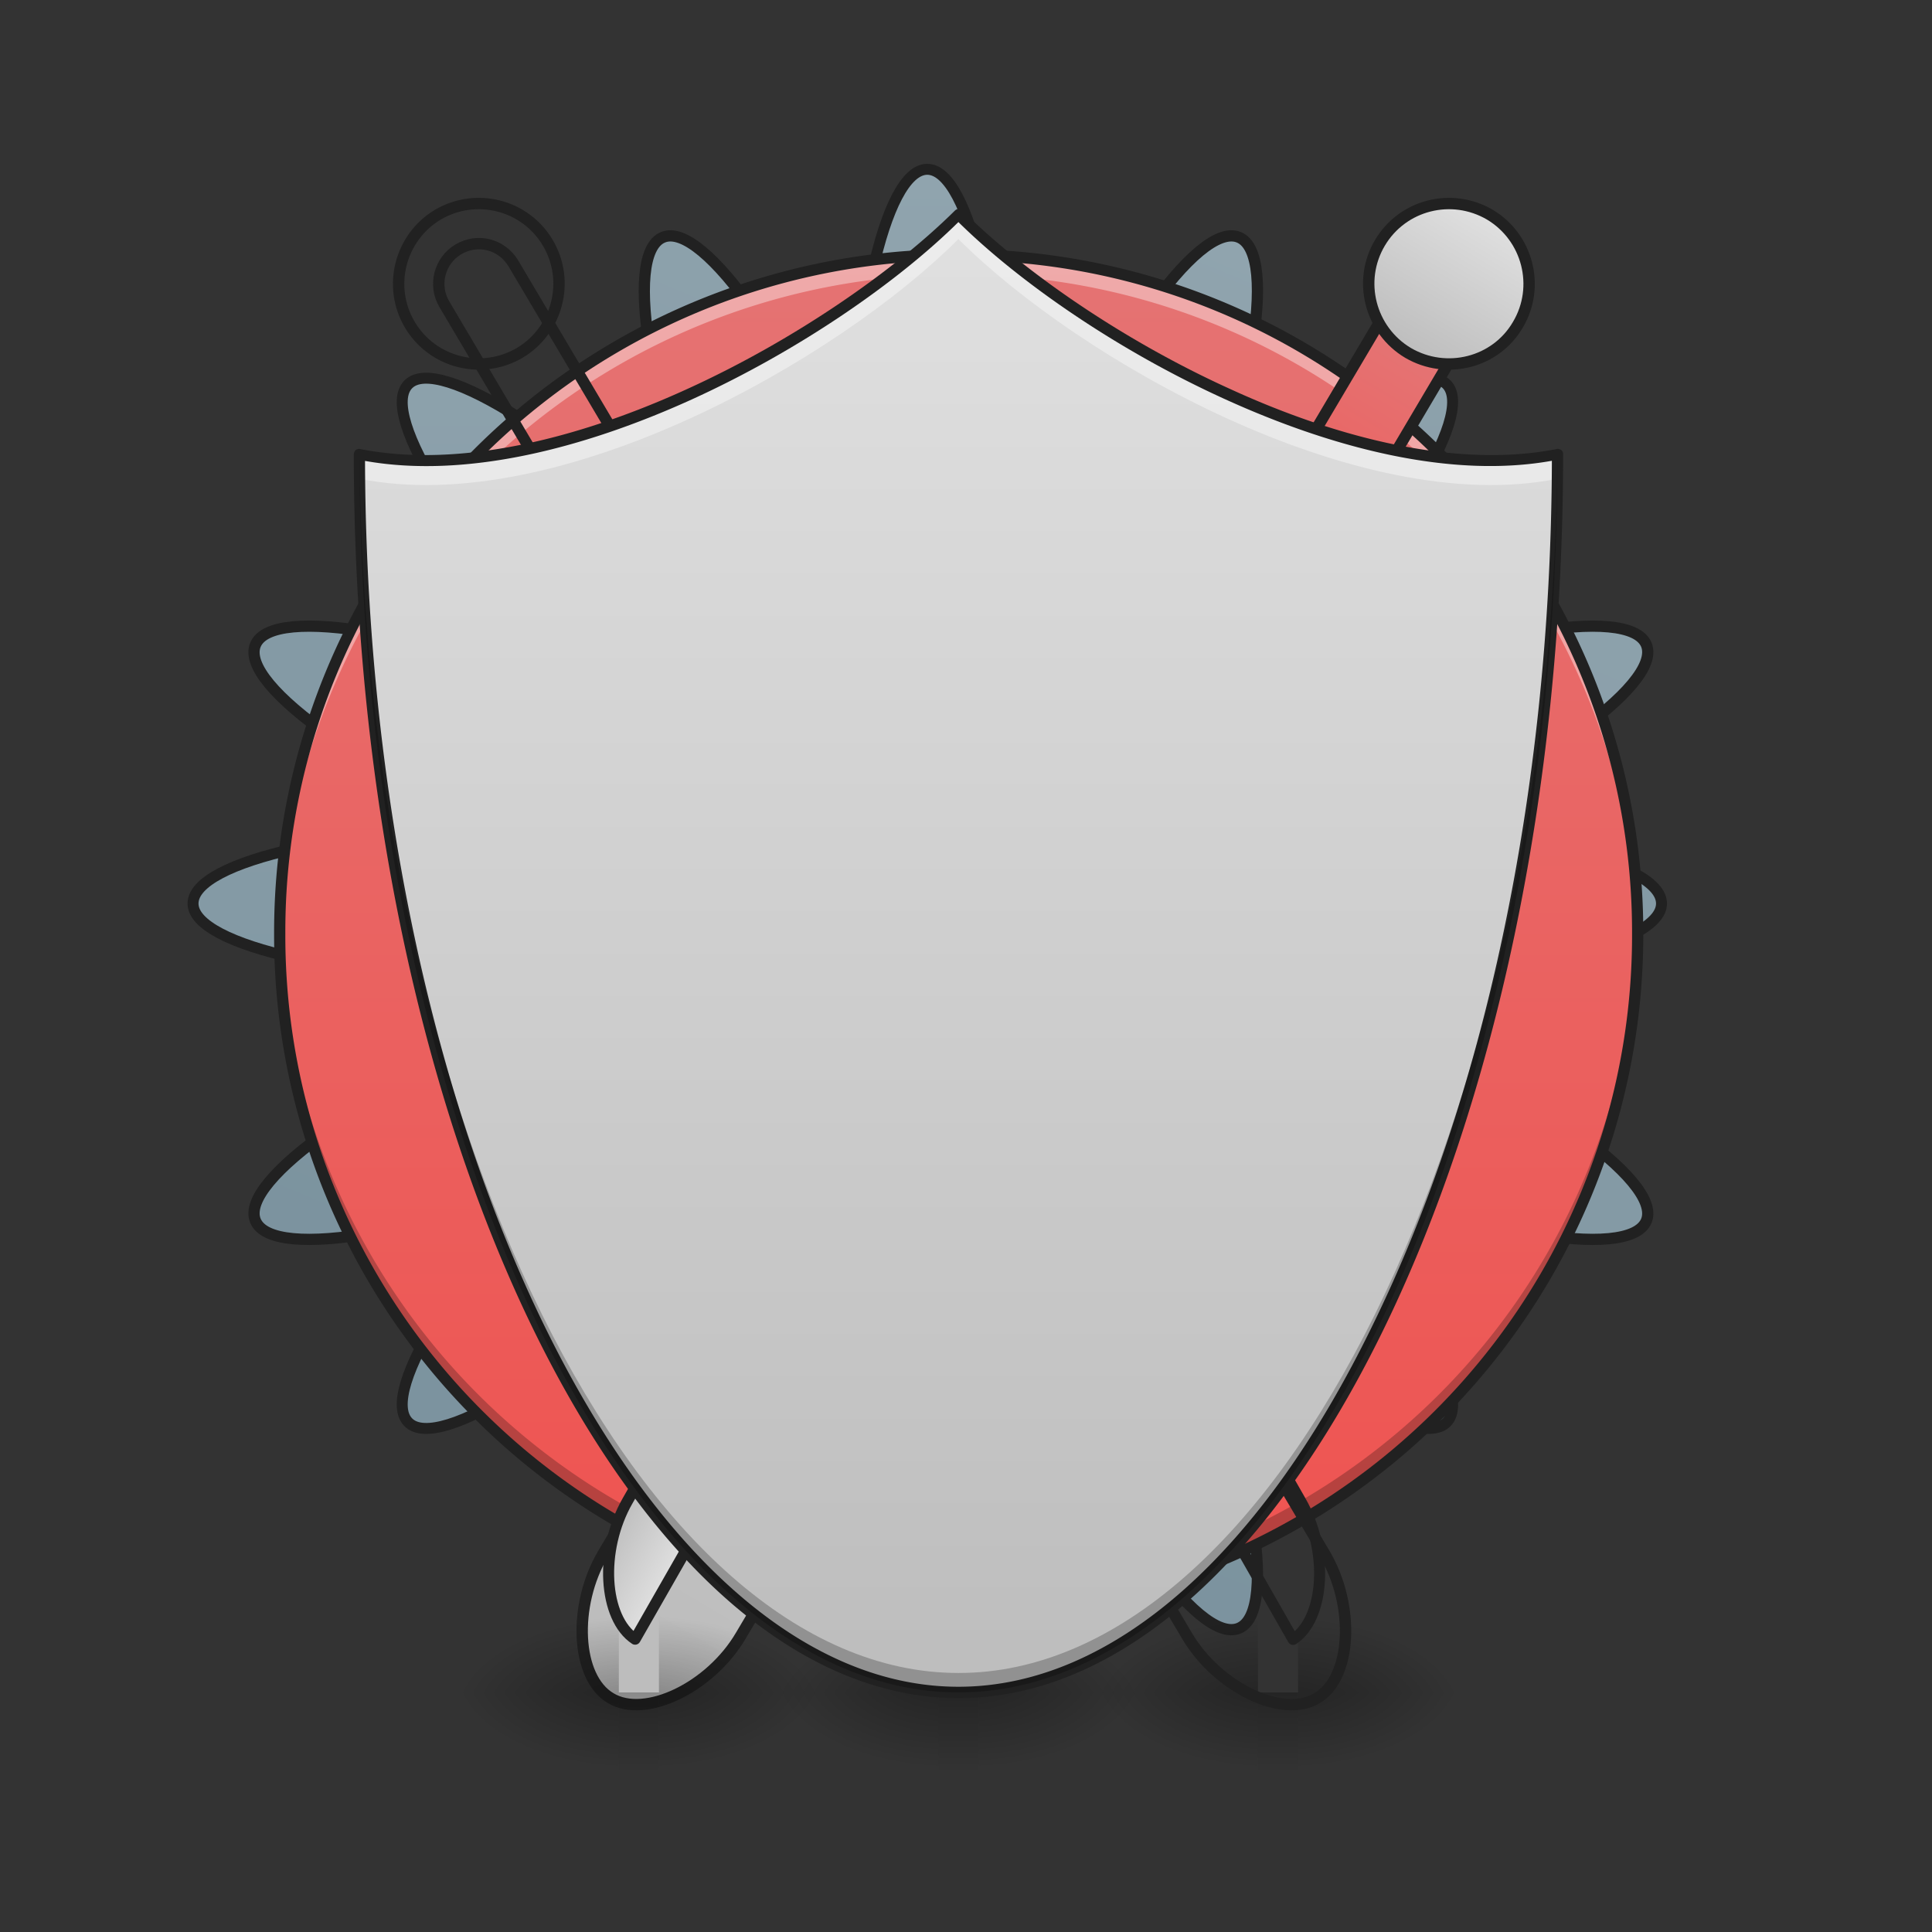 <svg height="16pt" viewBox="0 0 16 16" width="16pt" xmlns="http://www.w3.org/2000/svg" xmlns:xlink="http://www.w3.org/1999/xlink"><rect x="0" y="0" width="16" height="16" fill="#333333" stroke="none"/><linearGradient id="a"><stop offset="0" stop-color="#78909c"/><stop offset="1" stop-color="#90a4ae"/></linearGradient><linearGradient id="b" gradientTransform="matrix(.924 .383 -.383 .924 31.74 -94.734)" gradientUnits="userSpaceOnUse" x1="254" x2="254" xlink:href="#a" y1="233.5" y2="-168.667"/><linearGradient id="c" gradientUnits="userSpaceOnUse" x1="960.001" x2="960.001" xlink:href="#a" y1="1695.118" y2="175.116"/><linearGradient id="d"><stop offset="0" stop-color="#ef5350"/><stop offset="1" stop-color="#e57373"/></linearGradient><linearGradient id="e" gradientUnits="userSpaceOnUse" x1="7.938" x2="7.938" xlink:href="#d" y1="13.355" y2="2.11"/><linearGradient id="f"><stop offset="0" stop-opacity=".275"/><stop offset="1" stop-opacity="0"/></linearGradient><linearGradient id="g" gradientUnits="userSpaceOnUse" x1="5.952" x2="5.952" xlink:href="#f" y1="14.017" y2="14.678"/><linearGradient id="h"><stop offset="0" stop-opacity=".314"/><stop offset=".222" stop-opacity=".275"/><stop offset="1" stop-opacity="0"/></linearGradient><radialGradient id="i" cx="450.909" cy="189.579" gradientTransform="matrix(0 -.039 -.07 0 21.27 31.798)" gradientUnits="userSpaceOnUse" r="21.167" xlink:href="#h"/><radialGradient id="j" cx="450.909" cy="189.579" gradientTransform="matrix(0 .039 .07 0 -5.393 -3.764)" gradientUnits="userSpaceOnUse" r="21.167" xlink:href="#h"/><radialGradient id="k" cx="450.909" cy="189.579" gradientTransform="matrix(0 -.039 .07 0 -5.393 31.798)" gradientUnits="userSpaceOnUse" r="21.167" xlink:href="#h"/><radialGradient id="l" cx="450.909" cy="189.579" gradientTransform="matrix(0 .039 -.07 0 21.27 -3.764)" gradientUnits="userSpaceOnUse" r="21.167" xlink:href="#h"/><linearGradient id="m"><stop offset="0" stop-color="#bdbdbd"/><stop offset="1" stop-color="#e0e0e0"/></linearGradient><linearGradient id="n" gradientUnits="userSpaceOnUse" x1="228.266" x2="228.266" xlink:href="#m" y1="242.207" y2="-54.122"/><linearGradient id="o" gradientUnits="userSpaceOnUse" x1="780" x2="860" xlink:href="#m" y1="1295.118" y2="1295.118"/><linearGradient id="p" gradientUnits="userSpaceOnUse" x1="228.268" x2="228.268" xlink:href="#d" y1="-64.704" y2="-149.37"/><linearGradient id="q" gradientUnits="userSpaceOnUse" x1="228.268" x2="228.268" y1="-43.537" y2="-64.704"><stop offset="0" stop-color="#8d6e63"/><stop offset="1" stop-color="#a1887f"/></linearGradient><linearGradient id="r" gradientUnits="userSpaceOnUse" x1="228.268" x2="228.268" xlink:href="#m" y1="-149.37" y2="-191.704"/><linearGradient id="s" gradientUnits="userSpaceOnUse" x1="8.6" x2="8.6" xlink:href="#f" y1="14.017" y2="14.678"/><radialGradient id="t" cx="450.909" cy="189.579" gradientTransform="matrix(0 -.039 -.07 0 23.915 31.798)" gradientUnits="userSpaceOnUse" r="21.167" xlink:href="#h"/><radialGradient id="u" cx="450.909" cy="189.579" gradientTransform="matrix(0 .039 .07 0 -2.747 -3.764)" gradientUnits="userSpaceOnUse" r="21.167" xlink:href="#h"/><radialGradient id="v" cx="450.909" cy="189.579" gradientTransform="matrix(0 -.039 .07 0 -2.747 31.798)" gradientUnits="userSpaceOnUse" r="21.167" xlink:href="#h"/><radialGradient id="w" cx="450.909" cy="189.579" gradientTransform="matrix(0 .039 -.07 0 23.915 -3.764)" gradientUnits="userSpaceOnUse" r="21.167" xlink:href="#h"/><linearGradient id="x" gradientUnits="userSpaceOnUse" x1="7.938" x2="7.938" xlink:href="#m" y1="14.017" y2="1.78"/><linearGradient id="y" gradientUnits="userSpaceOnUse" x1="3.308" x2="3.308" xlink:href="#f" y1="14.017" y2="14.678"/><radialGradient id="z" cx="450.909" cy="189.579" gradientTransform="matrix(0 -.039 -.07 0 18.623 31.798)" gradientUnits="userSpaceOnUse" r="21.167" xlink:href="#h"/><radialGradient id="A" cx="450.909" cy="189.579" gradientTransform="matrix(0 .039 .07 0 -8.039 -3.764)" gradientUnits="userSpaceOnUse" r="21.167" xlink:href="#h"/><radialGradient id="B" cx="450.909" cy="189.579" gradientTransform="matrix(0 -.039 .07 0 -8.039 31.798)" gradientUnits="userSpaceOnUse" r="21.167" xlink:href="#h"/><radialGradient id="C" cx="450.909" cy="189.579" gradientTransform="matrix(0 .039 -.07 0 18.623 -3.764)" gradientUnits="userSpaceOnUse" r="21.167" xlink:href="#h"/><path d="m330.968-153.38c-10.874-4.5-35.871 31.121-55.994 79.866l-20.998 50.62-20.873-50.62c-20.248-48.745-45.246-84.366-55.995-79.867-10.874 4.5-3.375 47.37 16.873 96.116l20.873 50.62-50.495-20.998c-48.745-20.247-91.616-27.747-96.116-16.873s31.123 35.746 79.868 55.994l50.62 20.998-50.62 20.873c-48.745 20.248-84.367 45.246-79.868 55.995 4.5 10.874 47.371 3.375 96.116-16.873l50.495-20.998-20.873 50.62c-20.248 48.745-27.747 91.616-16.873 96.116 10.75 4.5 35.747-31.122 55.995-79.868l20.873-50.62 20.998 50.62c20.123 48.746 45.12 84.367 55.994 79.868 10.874-4.5 3.25-47.37-16.873-96.116l-20.998-50.62 50.62 20.998c48.746 20.248 91.616 27.747 96.116 16.873 4.375-10.749-31.247-35.747-79.992-55.995l-50.496-20.873 50.496-20.998c48.745-20.248 84.367-45.12 79.992-55.994-4.5-10.874-47.37-3.375-96.116 16.873l-50.62 20.998 20.998-50.62c20.123-48.745 27.747-91.616 16.873-96.116zm0 0" fill="url(#b)" stroke="#212121" stroke-linecap="round" stroke-linejoin="round" stroke-width="3" transform="matrix(.031 0 0 .031 0 6.72)"/><path d="m959.908 175.259c-44.405 0-79.835 160.614-79.835 359.966v206.909l-146.442-146.444c-140.774-140.773-279.659-229.11-310.837-197.933-31.65 31.178 56.688 170.063 197.934 311.31l145.97 145.97h-206.908c-199.351 0-359.966 35.902-359.966 80.307 0 43.933 160.615 79.835 359.966 79.835h206.91l-145.97 146.442c-141.247 140.774-229.585 279.659-197.935 310.837 31.178 31.178 170.063-56.688 310.837-197.934l146.442-146.443v206.91c0 199.35 35.43 359.965 79.835 359.965 44.406 0 80.308-160.614 80.308-359.965v-206.91l145.97 146.443c141.246 141.246 279.658 229.112 311.309 197.934 31.178-31.178-57.16-170.063-197.934-310.837l-146.443-146.442h206.91c199.35 0 359.965-35.902 359.965-79.835 0-44.405-160.614-80.307-359.965-80.307h-206.91l146.443-145.97c140.774-141.247 229.112-280.132 197.934-311.31-31.65-31.178-170.063 57.16-311.309 197.934l-145.97 146.443v-206.91c0-199.35-35.902-359.965-80.308-359.965zm0 0" fill="url(#c)" stroke="#212121" stroke-linecap="round" stroke-linejoin="round" stroke-width="11.339" transform="matrix(.008 0 -0 .008 0 0)"/><path d="m7.938 2.11a5.623 5.623 0 1 1 .004 11.246 5.623 5.623 0 0 1 -.005-11.247zm0 0" fill="url(#e)"/><path d="m7.773 14.016h.332v.664h-.332zm0 0" fill="url(#g)"/><path d="m8.105 14.016h1.32v-.66h-1.32zm0 0" fill="url(#i)"/><path d="m7.773 14.016h-1.323v.664h1.324zm0 0" fill="url(#j)"/><path d="m7.773 14.016h-1.323v-.66h1.324zm0 0" fill="url(#k)"/><path d="m8.105 14.016h1.32v.664h-1.32zm0 0" fill="url(#l)"/><path d="m7.938 2.11a5.61 5.61 0 0 0 -5.622 5.624v.082a5.611 5.611 0 0 1 5.621-5.543 5.614 5.614 0 0 1 5.625 5.543v-.082a5.612 5.612 0 0 0 -5.623-5.624zm0 0" fill="#fff" fill-opacity=".392"/><path d="m7.938 13.355a5.61 5.61 0 0 1 -5.622-5.62v-.087a5.611 5.611 0 0 0 5.621 5.543 5.614 5.614 0 0 0 5.625-5.543v.086a5.61 5.61 0 0 1 -5.624 5.621zm0 0" fill-opacity=".235"/><path d="m7.938 2.063a5.658 5.658 0 0 0 -5.668 5.671 5.657 5.657 0 0 0 5.668 5.668 5.66 5.66 0 0 0 5.671-5.668 5.661 5.661 0 0 0 -5.671-5.671zm0 .093a5.564 5.564 0 0 1 5.578 5.578 5.563 5.563 0 0 1 -5.579 5.575 5.56 5.56 0 0 1 -5.574-5.575 5.56 5.56 0 0 1 5.575-5.578zm0 0" fill="#212121"/><g stroke="#212121" stroke-linecap="round" stroke-linejoin="round"><path d="m207.079-54.094.016 285.751c.055 15.844 10.529 31.734 21.163 31.656 10.59.092 21.17-15.83 21.114-31.674l.092-285.814zm0 0" fill="url(#n)" stroke-width="3" transform="matrix(.027 .016 -.016 .027 3.108 3.302)"/><path d="m782.66 608.147.063 1080.006c-.092 58.419 38.139 117.077 77.232 119.598l.166-1199.597zm0 0" fill="url(#o)" stroke-width="11.339" transform="matrix(.007 .004 -.004 .007 6.471 -2.519)"/><path d="m228.295-181.081c5.767-.01 10.532 4.744 10.542 10.51l.086 137.636c-.098 5.83-4.852 10.595-10.619 10.605-5.937-.036-10.594-4.852-10.605-10.619l-.023-137.527c.036-5.938 4.681-10.64 10.62-10.605zm0 0" fill="url(#p)" stroke-width="3" transform="matrix(.027 .016 -.016 .027 3.108 3.302)"/><path d="m180.63-64.658 95.25-.006c2.853-.059 5.235 2.318 5.357 5.279l-.092 10.588c.059 2.853-2.318 5.235-5.233 5.186l-95.25.006a5.07 5.07 0 0 1 -5.294-5.17l-.079-10.635c.05-2.915 2.426-5.297 5.341-5.248zm0 0" fill="url(#q)" stroke-width="3" transform="matrix(.027 .016 -.016 .027 3.108 3.302)"/><path d="m228.217-191.716c11.705.026 21.235 9.533 21.21 21.238.082 11.642-9.488 21.064-21.13 21.147-11.705-.025-21.235-9.533-21.21-21.238.026-11.704 9.487-21.064 21.13-21.147zm0 0" fill="url(#r)" stroke-width="3" transform="matrix(.027 .016 -.016 .027 3.108 3.302)"/></g><path d="m10.418 14.016h.332v.664h-.332zm0 0" fill="url(#s)"/><path d="m10.75 14.016h1.324v-.66h-1.324zm0 0" fill="url(#t)"/><path d="m10.418 14.016h-1.32v.664h1.32zm0 0" fill="url(#u)"/><path d="m10.418 14.016h-1.32v-.66h1.32zm0 0" fill="url(#v)"/><path d="m10.75 14.016h1.324v.664h-1.324zm0 0" fill="url(#w)"/><path d="m207.087-54.1.017 285.752c.055 15.844 10.528 31.735 21.163 31.656 10.589.093 21.168-15.83 21.113-31.673l.092-285.814zm0 0" fill="url(#n)" stroke="#212121" stroke-linecap="round" stroke-linejoin="round" stroke-width="3" transform="matrix(-.027 .016 .016 .027 12.857 3.302)"/><path d="m782.691 608.13.063 1080.005c-.091 58.419 38.139 117.077 77.232 119.598l.167-1199.597zm0 0" fill="url(#o)" stroke="#212121" stroke-linecap="round" stroke-linejoin="round" stroke-width="11.339" transform="matrix(-.007 .004 .004 .007 9.498 -2.517)"/><path d="m228.303-181.086c5.767-.01 10.533 4.744 10.543 10.51l.085 137.636c-.098 5.83-4.851 10.595-10.618 10.605-5.938-.035-10.703-4.79-10.605-10.619l-.023-137.527c.035-5.938 4.68-10.64 10.618-10.605zm0 0" fill="url(#p)" stroke="#212121" stroke-linecap="round" stroke-linejoin="round" stroke-width="3" transform="matrix(-.027 .016 .016 .027 12.857 3.302)"/><path d="m180.638-64.663 95.25-.005c2.853-.06 5.236 2.317 5.357 5.278l-.092 10.589c.06 2.852-2.318 5.235-5.34 5.248l-95.143-.057a5.07 5.07 0 0 1 -5.294-5.17l-.078-10.635c.049-2.914 2.426-5.297 5.34-5.248zm0 0" fill="url(#q)" stroke="#212121" stroke-linecap="round" stroke-linejoin="round" stroke-width="3" transform="matrix(-.027 .016 .016 .027 12.857 3.302)"/><path d="m228.225-191.72c11.705.025 21.235 9.532 21.21 21.237-.026 11.705-9.487 21.065-21.13 21.147-11.705-.025-21.235-9.532-21.21-21.237.026-11.705 9.488-21.065 21.13-21.147zm0 0" fill="url(#r)" stroke="#212121" stroke-linecap="round" stroke-linejoin="round" stroke-width="3" transform="matrix(-.027 .016 .016 .027 12.857 3.302)"/><path d="m2.977 3.762c0 5.625 2.316 10.254 4.96 10.254 2.649 0 4.961-4.63 4.961-10.254-1.652.332-3.968-.992-4.96-1.985-.993.993-3.31 2.317-4.961 1.985zm0 0" fill="url(#x)"/><path d="m7.938 1.777c-.993.993-3.31 2.317-4.961 1.985v.203c1.656.332 3.968-.992 4.96-1.985.993.993 3.31 2.317 4.961 1.985v-.203c-1.652.332-3.968-.992-4.96-1.985zm0 0" fill="#fff" fill-opacity=".392"/><path d="m7.938 1.73c-.012 0-.024.008-.032.016-.492.488-1.316 1.067-2.218 1.477-.907.414-1.891.656-2.704.496-.011-.004-.027 0-.039.008a.058.058 0 0 0 -.015.035c0 2.82.578 5.39 1.492 7.258.914 1.867 2.164 3.043 3.516 3.043 1.351 0 2.601-1.176 3.515-3.043.914-1.868 1.492-4.438 1.492-7.258 0-.012-.004-.028-.015-.035-.012-.008-.028-.012-.04-.008-.812.16-1.796-.082-2.699-.496-.906-.41-1.73-.989-2.218-1.477-.012-.008-.024-.016-.035-.016zm0 .11c.503.496 1.316 1.062 2.214 1.469.895.406 1.868.656 2.7.507-.008 2.786-.582 5.32-1.485 7.16-.902 1.856-2.133 2.993-3.43 2.993-1.296 0-2.523-1.137-3.43-2.992-.898-1.84-1.476-4.375-1.484-7.16.832.148 1.809-.102 2.704-.508.894-.407 1.707-.973 2.21-1.47zm0 0" fill="#212121"/><path d="m5.125 14.016h.332v.664h-.332zm0 0" fill="url(#y)"/><path d="m5.457 14.016h1.324v-.66h-1.324zm0 0" fill="url(#z)"/><path d="m5.125 14.016h-1.32v.664h1.32zm0 0" fill="url(#A)"/><path d="m5.125 14.016h-1.32v-.66h1.32zm0 0" fill="url(#B)"/><path d="m5.457 14.016h1.324v.664h-1.324zm0 0" fill="url(#C)"/><path d="m2.977 3.762c0 5.625 2.316 10.254 4.96 10.254 2.649 0 4.961-4.63 4.961-10.254-.043 5.55-2.34 10.093-4.96 10.093-2.622 0-4.918-4.543-4.961-10.093zm0 0" fill-opacity=".235"/></svg>